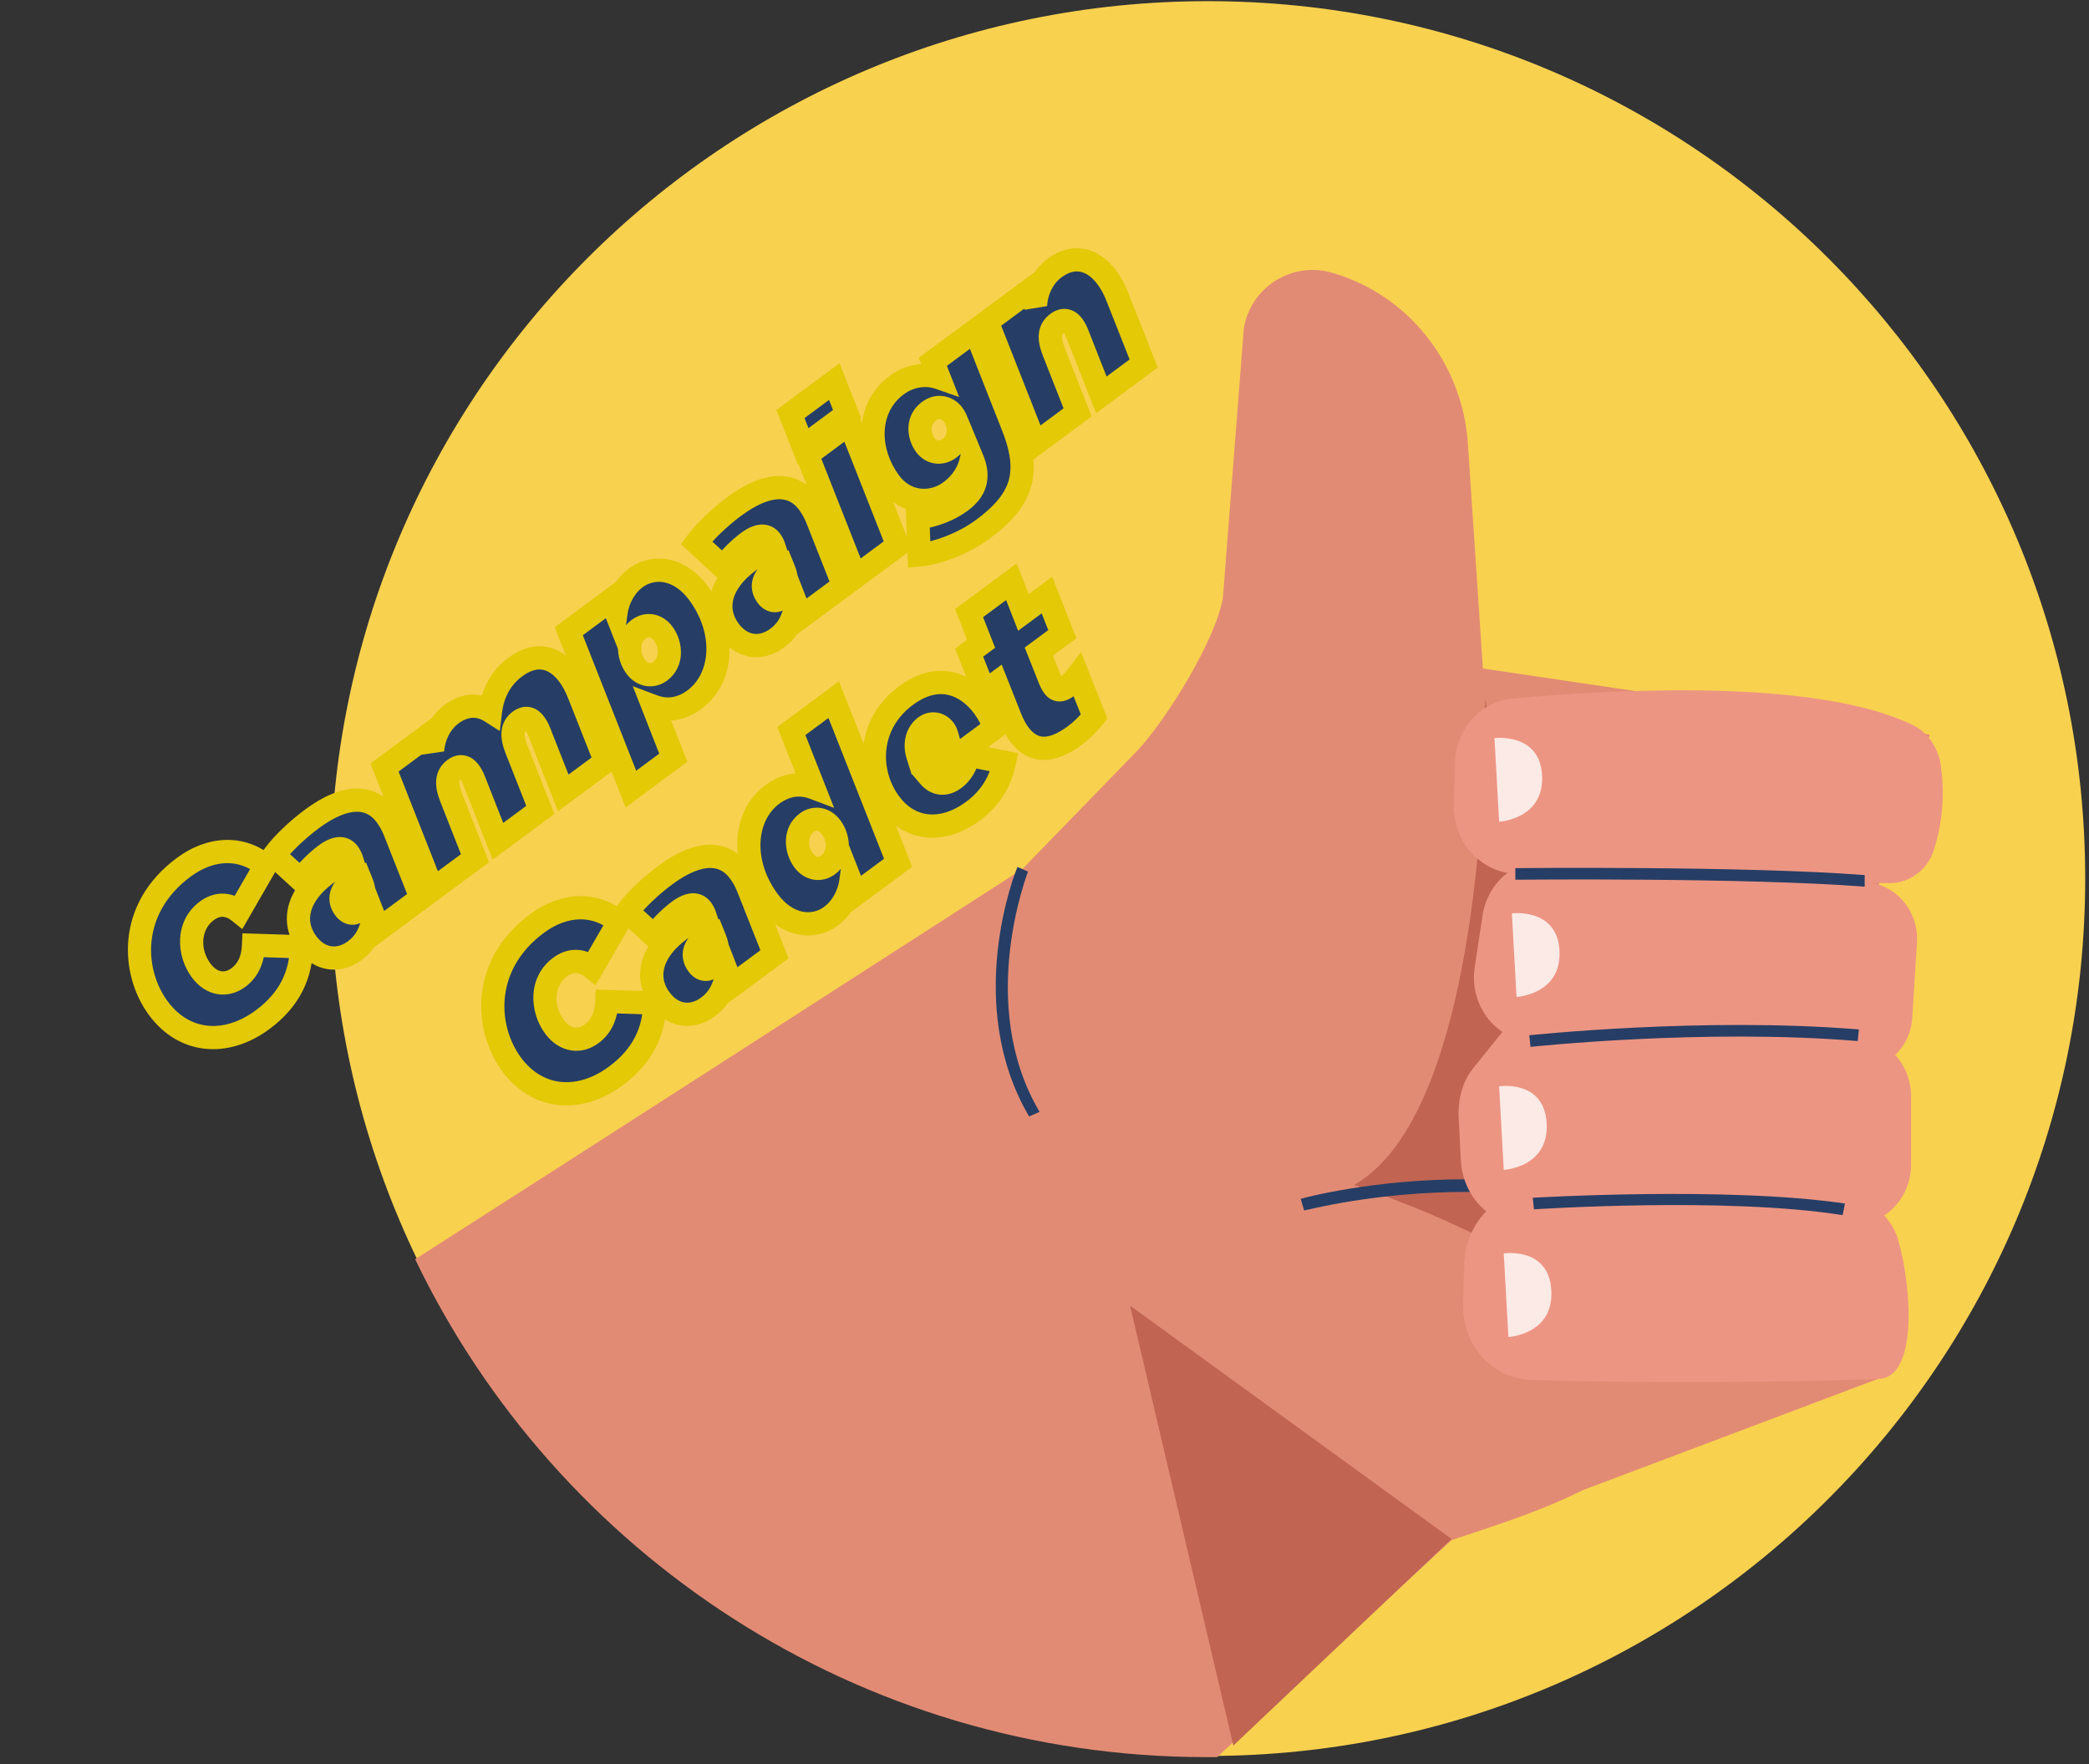 <svg width="180" height="152" viewBox="0 0 180 152" fill="none" xmlns="http://www.w3.org/2000/svg">
<rect x="0" y="0" width="180" height="152" fill="#333333" stroke="none"/>
<path d="M104.073 151.3C145.825 151.3 179.673 117.453 179.673 75.7C179.673 33.947 145.825 0.1 104.073 0.1C62.32 0.1 28.473 33.947 28.473 75.7C28.473 117.453 62.32 151.3 104.073 151.3Z" fill="#F8D14F"/>
<path d="M166.273 63.3L127.773 57.6L126.473 38.1C125.973 31.3 121.373 25.4 114.773 23.5C111.373 22.5 107.773 24.7 107.173 28.3L105.373 51.5C104.773 55.1 100.573 61.9 98.073 64.6L88.073 74.9C74.873 83.4 48.773 100.2 35.773 108.5C47.973 133.9 73.973 151.4 103.973 151.4C104.273 151.4 104.573 151.4 104.873 151.4L125.073 132.7C129.273 131.3 132.773 130.2 136.373 128.4L162.373 118.6L161.873 101L160.373 80.7L166.273 63.3Z" fill="#E28B74"/>
<path d="M125.073 132.6L97.373 112.5L106.273 150.4L125.073 132.6Z" fill="#C16452"/>
<path d="M127.974 60.2C127.974 60.2 128.474 95.4 116.674 102.1C132.974 107.7 137.474 113.4 137.474 113.4L127.974 60.2Z" fill="#C16452"/>
<path d="M152.474 111C136.574 97.8 112.574 104.3 112.374 104.3L112.074 103.3C112.274 103.2 136.774 96.6 153.074 110.2L152.474 111Z" fill="#263E65"/>
<path d="M88.674 96.2C82.974 86.5 87.474 75.1 87.674 74.7L88.574 75.1C88.574 75.2 84.074 86.5 89.574 95.8L88.674 96.2Z" fill="#263E65"/>
<path d="M130.273 60.2C138.873 59.4 156.573 58.4 164.873 62.5C166.073 63.1 166.873 64.3 167.173 65.6C167.673 68.5 167.273 71.2 166.673 73.1C166.173 74.9 164.573 76.1 162.773 76.1L130.673 75.3C127.573 75.2 125.173 72.5 125.273 69.3L125.373 65.9C125.373 62.9 127.473 60.5 130.273 60.2Z" fill="#ED9583"/>
<path d="M127.773 78.7L127.073 83.3C126.573 86.5 128.773 89.5 131.773 89.7L159.773 92.2C162.373 92.4 164.673 90.3 164.773 87.6L165.173 81.3C165.373 78.5 163.373 76.2 160.773 76L133.173 74.3C130.573 74 128.273 76 127.773 78.7Z" fill="#ED9583"/>
<path d="M130.672 87.4L126.972 92C126.072 93.1 125.672 94.5 125.672 96L125.872 100C126.072 103.1 128.372 105.5 131.272 105.5H159.772C162.472 105.5 164.672 103.2 164.672 100.3V94.5C164.672 91.7 162.572 89.4 159.972 89.3L130.672 87.4Z" fill="#ED9583"/>
<path d="M130.373 102.6L128.873 103.7C127.273 104.8 126.273 106.7 126.173 108.8L126.073 112.3C125.973 115.9 128.573 118.8 131.973 118.9C141.073 119.2 155.173 119.1 161.973 118.8C165.173 118.6 164.773 111.1 163.573 106.9C162.973 104.7 160.973 103.2 158.873 103.1L130.373 102.6Z" fill="#ED9583"/>
<path d="M160.672 76.4C150.372 75.6 130.772 75.8 130.572 75.8V74.8C130.772 74.8 150.372 74.6 160.672 75.4V76.4Z" fill="#263E65"/>
<path d="M131.873 90.2L131.773 89.2C131.873 89.2 146.773 87.6 160.173 88.7L160.073 89.7C146.773 88.6 131.973 90.2 131.873 90.2Z" fill="#263E65"/>
<path d="M158.772 104.7C148.672 103.1 132.272 104.2 132.172 104.2L132.072 103.2C132.272 103.2 148.772 102.2 158.972 103.7L158.772 104.7Z" fill="#263E65"/>
<path opacity="0.8" d="M128.773 63.6L129.173 70.8C129.173 70.8 133.073 70.6 132.873 66.8C132.673 63.1 128.773 63.6 128.773 63.6Z" fill="white"/>
<path opacity="0.8" d="M130.273 78.7L130.673 85.9C130.673 85.9 134.573 85.7 134.373 81.9C134.173 78.2 130.273 78.7 130.273 78.7Z" fill="white"/>
<path opacity="0.8" d="M129.172 93.6L129.572 100.8C129.572 100.8 133.472 100.6 133.272 96.8C133.072 93 129.172 93.6 129.172 93.6Z" fill="white"/>
<path opacity="0.8" d="M129.572 108L129.972 115.2C129.972 115.2 133.872 115 133.672 111.2C133.472 107.4 129.572 108 129.572 108Z" fill="white"/>
<mask id="path-18-outside-1_208_465" maskUnits="userSpaceOnUse" x="6.608" y="16.392" width="109.004" height="95.2" fill="black">
<rect fill="white" x="6.608" y="16.392" width="109.004" height="95.2"/>
<path d="M22.631 87.857C19.48 90.189 15.878 89.893 13.642 86.87C11.37 83.799 10.974 78.321 15.829 74.728C18.257 72.932 20.929 72.946 22.87 74.594L20.592 78.544C19.673 77.805 18.681 77.843 17.829 78.474C16.141 79.722 16.189 82.075 17.331 83.618C18.247 84.856 19.53 84.977 20.527 84.239C21.395 83.597 21.794 82.656 21.845 81.448L25.973 81.579C25.942 83.891 25.027 86.085 22.631 87.857ZM30.565 81.913C29.215 82.912 27.564 82.765 26.446 81.254C25.078 79.405 25.633 77.128 28.109 75.296C28.768 74.809 29.515 74.406 30.317 74.111L30.277 73.991C30.226 73.854 30.128 73.654 30.02 73.509C29.616 72.962 28.956 72.978 28.039 73.656C27.235 74.251 26.358 75.149 25.929 75.814L23.615 73.695C24.35 72.704 25.617 71.492 26.888 70.552C29.798 68.399 31.969 68.51 33.266 70.262C33.539 70.632 33.8 71.086 34.009 71.603L36.291 77.378L32.642 80.078L32.228 79.016C31.928 80.258 31.578 81.163 30.565 81.913ZM30.8 78.53C31.378 78.102 31.565 77.043 31.168 76.069L30.991 75.627C30.702 75.742 30.485 75.852 30.244 76.031C29.328 76.709 29.134 77.523 29.693 78.279C30.026 78.729 30.462 78.78 30.8 78.53ZM37.28 76.647L33.132 66.132L36.782 63.431L37.27 64.663C37.361 63.575 37.833 62.33 38.927 61.521C40.132 60.629 41.324 60.693 42.264 61.291C42.459 59.705 43.171 58.381 44.409 57.465C46.178 56.157 47.819 56.559 49.009 58.167C49.342 58.617 49.654 59.208 49.902 59.845L52.184 65.62L48.534 68.32L46.472 63.079C46.37 62.806 46.212 62.525 46.081 62.348C45.736 61.882 45.301 61.731 44.771 62.124C44.111 62.611 44.038 63.387 44.495 64.542L46.557 69.784L42.907 72.484L40.845 67.242C40.743 66.969 40.585 66.688 40.454 66.511C40.109 66.045 39.674 65.894 39.143 66.287C38.484 66.775 38.411 67.55 38.868 68.705L40.929 73.947L37.28 76.647ZM54.365 67.987L49.006 54.388L52.656 51.687L53.081 52.766C53.232 51.659 53.836 50.491 54.769 49.801C56.328 48.647 58.574 48.926 60.18 51.097C62.547 54.296 62.408 58.379 59.836 60.282C58.582 61.21 57.346 61.254 56.276 60.851L58.015 65.287L54.365 67.987ZM56.884 57.839C57.881 57.102 57.903 55.618 57.141 54.589C56.582 53.833 55.715 53.703 55.04 54.203C54.043 54.941 54.021 56.424 54.782 57.453C55.342 58.209 56.209 58.339 56.884 57.839ZM66.961 54.986C65.611 55.985 63.959 55.839 62.841 54.327C61.474 52.478 62.028 50.202 64.504 48.37C65.164 47.882 65.91 47.479 66.712 47.184L66.673 47.064C66.622 46.928 66.523 46.727 66.416 46.583C66.012 46.036 65.352 46.051 64.435 46.73C63.631 47.324 62.753 48.223 62.325 48.888L60.011 46.769C60.745 45.777 62.013 44.566 63.283 43.626C66.194 41.473 68.365 41.583 69.662 43.336C69.935 43.706 70.196 44.159 70.405 44.677L72.687 50.452L69.037 53.152L68.624 52.089C68.324 53.331 67.974 54.237 66.961 54.986ZM67.195 51.604C67.774 51.175 67.961 50.117 67.563 49.142L67.386 48.701C67.098 48.815 66.881 48.926 66.64 49.104C65.723 49.782 65.53 50.597 66.089 51.352C66.422 51.803 66.858 51.853 67.195 51.604ZM69.209 38.471L68.111 35.676L71.889 32.88L72.987 35.676L69.209 38.471ZM73.707 49.697L69.56 39.181L73.21 36.481L77.357 46.996L73.707 49.697ZM84.683 45.607C83.075 46.797 80.813 47.674 79.204 47.819L79.081 44.626C80.566 44.448 81.898 43.861 82.766 43.218C83.57 42.624 83.958 42.038 84.067 41.311C84.138 40.835 84.066 40.267 83.794 39.597L83.731 39.445C83.524 40.543 82.957 41.56 81.88 42.357C80.401 43.451 78.105 43.508 76.665 41.562C74.798 39.038 74.495 35.232 77.276 33.174C78.45 32.306 79.843 32.171 80.916 32.546L80.377 31.178L84.027 28.478L87.281 36.744C87.934 38.4 88.201 39.77 88.009 41.057C87.766 42.679 86.741 44.084 84.683 45.607ZM81.808 38.628C82.805 37.891 82.746 36.566 82.116 35.714C81.652 35.087 80.797 34.873 80.041 35.432C79.061 36.158 79.08 37.462 79.746 38.363C80.21 38.99 81.053 39.187 81.808 38.628ZM89.204 38.232L85.057 27.717L88.706 25.016L89.226 26.324C89.281 25.188 89.79 23.892 90.883 23.083C92.491 21.893 94.165 22.272 95.378 23.912C95.711 24.362 96.015 24.908 96.263 25.546L98.545 31.321L94.896 34.021L92.834 28.779C92.732 28.507 92.573 28.226 92.443 28.049C92.098 27.583 91.63 27.456 91.1 27.848C90.376 28.383 90.347 29.151 90.792 30.29L92.854 35.532L89.204 38.232ZM53.074 92.701C49.923 95.033 46.32 94.737 44.084 91.715C41.812 88.644 41.416 83.165 46.272 79.573C48.7 77.776 51.371 77.79 53.313 79.439L51.035 83.388C50.116 82.65 49.123 82.687 48.271 83.318C46.583 84.567 46.632 86.919 47.773 88.463C48.689 89.701 49.973 89.821 50.969 89.084C51.838 88.441 52.236 87.5 52.288 86.292L56.415 86.423C56.384 88.735 55.469 90.929 53.074 92.701ZM61.008 86.757C59.657 87.756 58.006 87.609 56.888 86.098C55.52 84.249 56.075 81.973 58.551 80.141C59.21 79.653 59.957 79.25 60.759 78.955L60.72 78.835C60.669 78.699 60.57 78.498 60.463 78.353C60.058 77.807 59.398 77.822 58.482 78.5C57.678 79.095 56.8 79.993 56.372 80.659L54.057 78.539C54.792 77.548 56.06 76.336 57.33 75.397C60.24 73.244 62.412 73.354 63.708 75.106C63.982 75.476 64.243 75.93 64.451 76.447L66.734 82.222L63.084 84.922L62.671 83.86C62.371 85.102 62.021 86.008 61.008 86.757ZM61.242 83.374C61.821 82.946 62.008 81.887 61.61 80.913L61.433 80.472C61.144 80.586 60.928 80.696 60.686 80.875C59.77 81.553 59.577 82.368 60.136 83.123C60.469 83.573 60.904 83.624 61.242 83.374ZM71.623 78.929C70.063 80.082 67.817 79.804 66.211 77.633C63.844 74.434 63.983 70.35 66.555 68.447C67.809 67.519 69.046 67.475 70.115 67.879L68.187 62.986L71.837 60.286L77.385 74.342L73.735 77.042L73.31 75.964C73.159 77.071 72.555 78.239 71.623 78.929ZM71.352 74.527C72.348 73.789 72.37 72.305 71.609 71.276C71.05 70.521 70.183 70.391 69.507 70.891C68.51 71.628 68.489 73.112 69.25 74.141C69.809 74.897 70.676 75.026 71.352 74.527ZM80.056 66.893C80.628 67.564 81.423 67.698 82.243 67.091C82.838 66.651 83.222 65.993 83.488 65.075L86.544 65.675C86.202 67.297 85.384 68.748 83.841 69.89C81.172 71.864 78.378 71.518 76.677 69.219C74.702 66.55 74.721 62.406 78.066 59.932C80.96 57.791 83.376 59.038 84.743 60.887C85.172 61.466 85.492 62.1 85.7 62.718L80.056 66.893ZM79.092 65.118L81.568 63.287C81.521 63.122 81.442 62.982 81.347 62.853C80.99 62.371 80.303 62.182 79.708 62.622C79.161 63.027 78.704 63.888 79.092 65.118ZM92.619 63.37C90.561 64.893 88.981 64.843 87.791 63.235C87.518 62.865 87.285 62.416 87.064 61.882L85.86 58.842L84.831 59.603L83.505 56.231L84.534 55.469L83.499 52.827L87.149 50.126L88.184 52.769L90.21 51.27L91.536 54.643L89.51 56.142L90.403 58.392C90.537 58.741 90.659 58.974 90.79 59.15C91.064 59.52 91.432 59.547 91.946 59.166C92.236 58.952 92.457 58.713 92.865 58.188L94.277 61.745C93.769 62.37 93.23 62.919 92.619 63.37Z"/>
</mask>
<path d="M22.631 87.857C19.48 90.189 15.878 89.893 13.642 86.87C11.37 83.799 10.974 78.321 15.829 74.728C18.257 72.932 20.929 72.946 22.87 74.594L20.592 78.544C19.673 77.805 18.681 77.843 17.829 78.474C16.141 79.722 16.189 82.075 17.331 83.618C18.247 84.856 19.53 84.977 20.527 84.239C21.395 83.597 21.794 82.656 21.845 81.448L25.973 81.579C25.942 83.891 25.027 86.085 22.631 87.857ZM30.565 81.913C29.215 82.912 27.564 82.765 26.446 81.254C25.078 79.405 25.633 77.128 28.109 75.296C28.768 74.809 29.515 74.406 30.317 74.111L30.277 73.991C30.226 73.854 30.128 73.654 30.02 73.509C29.616 72.962 28.956 72.978 28.039 73.656C27.235 74.251 26.358 75.149 25.929 75.814L23.615 73.695C24.35 72.704 25.617 71.492 26.888 70.552C29.798 68.399 31.969 68.51 33.266 70.262C33.539 70.632 33.8 71.086 34.009 71.603L36.291 77.378L32.642 80.078L32.228 79.016C31.928 80.258 31.578 81.163 30.565 81.913ZM30.8 78.53C31.378 78.102 31.565 77.043 31.168 76.069L30.991 75.627C30.702 75.742 30.485 75.852 30.244 76.031C29.328 76.709 29.134 77.523 29.693 78.279C30.026 78.729 30.462 78.78 30.8 78.53ZM37.28 76.647L33.132 66.132L36.782 63.431L37.27 64.663C37.361 63.575 37.833 62.33 38.927 61.521C40.132 60.629 41.324 60.693 42.264 61.291C42.459 59.705 43.171 58.381 44.409 57.465C46.178 56.157 47.819 56.559 49.009 58.167C49.342 58.617 49.654 59.208 49.902 59.845L52.184 65.62L48.534 68.32L46.472 63.079C46.37 62.806 46.212 62.525 46.081 62.348C45.736 61.882 45.301 61.731 44.771 62.124C44.111 62.611 44.038 63.387 44.495 64.542L46.557 69.784L42.907 72.484L40.845 67.242C40.743 66.969 40.585 66.688 40.454 66.511C40.109 66.045 39.674 65.894 39.143 66.287C38.484 66.775 38.411 67.55 38.868 68.705L40.929 73.947L37.28 76.647ZM54.365 67.987L49.006 54.388L52.656 51.687L53.081 52.766C53.232 51.659 53.836 50.491 54.769 49.801C56.328 48.647 58.574 48.926 60.18 51.097C62.547 54.296 62.408 58.379 59.836 60.282C58.582 61.21 57.346 61.254 56.276 60.851L58.015 65.287L54.365 67.987ZM56.884 57.839C57.881 57.102 57.903 55.618 57.141 54.589C56.582 53.833 55.715 53.703 55.04 54.203C54.043 54.941 54.021 56.424 54.782 57.453C55.342 58.209 56.209 58.339 56.884 57.839ZM66.961 54.986C65.611 55.985 63.959 55.839 62.841 54.327C61.474 52.478 62.028 50.202 64.504 48.37C65.164 47.882 65.91 47.479 66.712 47.184L66.673 47.064C66.622 46.928 66.523 46.727 66.416 46.583C66.012 46.036 65.352 46.051 64.435 46.73C63.631 47.324 62.753 48.223 62.325 48.888L60.011 46.769C60.745 45.777 62.013 44.566 63.283 43.626C66.194 41.473 68.365 41.583 69.662 43.336C69.935 43.706 70.196 44.159 70.405 44.677L72.687 50.452L69.037 53.152L68.624 52.089C68.324 53.331 67.974 54.237 66.961 54.986ZM67.195 51.604C67.774 51.175 67.961 50.117 67.563 49.142L67.386 48.701C67.098 48.815 66.881 48.926 66.64 49.104C65.723 49.782 65.53 50.597 66.089 51.352C66.422 51.803 66.858 51.853 67.195 51.604ZM69.209 38.471L68.111 35.676L71.889 32.88L72.987 35.676L69.209 38.471ZM73.707 49.697L69.56 39.181L73.21 36.481L77.357 46.996L73.707 49.697ZM84.683 45.607C83.075 46.797 80.813 47.674 79.204 47.819L79.081 44.626C80.566 44.448 81.898 43.861 82.766 43.218C83.57 42.624 83.958 42.038 84.067 41.311C84.138 40.835 84.066 40.267 83.794 39.597L83.731 39.445C83.524 40.543 82.957 41.56 81.88 42.357C80.401 43.451 78.105 43.508 76.665 41.562C74.798 39.038 74.495 35.232 77.276 33.174C78.45 32.306 79.843 32.171 80.916 32.546L80.377 31.178L84.027 28.478L87.281 36.744C87.934 38.4 88.201 39.77 88.009 41.057C87.766 42.679 86.741 44.084 84.683 45.607ZM81.808 38.628C82.805 37.891 82.746 36.566 82.116 35.714C81.652 35.087 80.797 34.873 80.041 35.432C79.061 36.158 79.08 37.462 79.746 38.363C80.21 38.99 81.053 39.187 81.808 38.628ZM89.204 38.232L85.057 27.717L88.706 25.016L89.226 26.324C89.281 25.188 89.79 23.892 90.883 23.083C92.491 21.893 94.165 22.272 95.378 23.912C95.711 24.362 96.015 24.908 96.263 25.546L98.545 31.321L94.896 34.021L92.834 28.779C92.732 28.507 92.573 28.226 92.443 28.049C92.098 27.583 91.63 27.456 91.1 27.848C90.376 28.383 90.347 29.151 90.792 30.29L92.854 35.532L89.204 38.232ZM53.074 92.701C49.923 95.033 46.32 94.737 44.084 91.715C41.812 88.644 41.416 83.165 46.272 79.573C48.7 77.776 51.371 77.79 53.313 79.439L51.035 83.388C50.116 82.65 49.123 82.687 48.271 83.318C46.583 84.567 46.632 86.919 47.773 88.463C48.689 89.701 49.973 89.821 50.969 89.084C51.838 88.441 52.236 87.5 52.288 86.292L56.415 86.423C56.384 88.735 55.469 90.929 53.074 92.701ZM61.008 86.757C59.657 87.756 58.006 87.609 56.888 86.098C55.52 84.249 56.075 81.973 58.551 80.141C59.21 79.653 59.957 79.25 60.759 78.955L60.72 78.835C60.669 78.699 60.57 78.498 60.463 78.353C60.058 77.807 59.398 77.822 58.482 78.5C57.678 79.095 56.8 79.993 56.372 80.659L54.057 78.539C54.792 77.548 56.06 76.336 57.33 75.397C60.24 73.244 62.412 73.354 63.708 75.106C63.982 75.476 64.243 75.93 64.451 76.447L66.734 82.222L63.084 84.922L62.671 83.86C62.371 85.102 62.021 86.008 61.008 86.757ZM61.242 83.374C61.821 82.946 62.008 81.887 61.61 80.913L61.433 80.472C61.144 80.586 60.928 80.696 60.686 80.875C59.77 81.553 59.577 82.368 60.136 83.123C60.469 83.573 60.904 83.624 61.242 83.374ZM71.623 78.929C70.063 80.082 67.817 79.804 66.211 77.633C63.844 74.434 63.983 70.35 66.555 68.447C67.809 67.519 69.046 67.475 70.115 67.879L68.187 62.986L71.837 60.286L77.385 74.342L73.735 77.042L73.31 75.964C73.159 77.071 72.555 78.239 71.623 78.929ZM71.352 74.527C72.348 73.789 72.37 72.305 71.609 71.276C71.05 70.521 70.183 70.391 69.507 70.891C68.51 71.628 68.489 73.112 69.25 74.141C69.809 74.897 70.676 75.026 71.352 74.527ZM80.056 66.893C80.628 67.564 81.423 67.698 82.243 67.091C82.838 66.651 83.222 65.993 83.488 65.075L86.544 65.675C86.202 67.297 85.384 68.748 83.841 69.89C81.172 71.864 78.378 71.518 76.677 69.219C74.702 66.55 74.721 62.406 78.066 59.932C80.96 57.791 83.376 59.038 84.743 60.887C85.172 61.466 85.492 62.1 85.7 62.718L80.056 66.893ZM79.092 65.118L81.568 63.287C81.521 63.122 81.442 62.982 81.347 62.853C80.99 62.371 80.303 62.182 79.708 62.622C79.161 63.027 78.704 63.888 79.092 65.118ZM92.619 63.37C90.561 64.893 88.981 64.843 87.791 63.235C87.518 62.865 87.285 62.416 87.064 61.882L85.86 58.842L84.831 59.603L83.505 56.231L84.534 55.469L83.499 52.827L87.149 50.126L88.184 52.769L90.21 51.27L91.536 54.643L89.51 56.142L90.403 58.392C90.537 58.741 90.659 58.974 90.79 59.15C91.064 59.52 91.432 59.547 91.946 59.166C92.236 58.952 92.457 58.713 92.865 58.188L94.277 61.745C93.769 62.37 93.23 62.919 92.619 63.37Z" fill="#263E65"/>
<path d="M22.87 74.594L23.736 75.094L24.153 74.372L23.518 73.832L22.87 74.594ZM20.592 78.544L19.966 79.323L20.876 80.054L21.459 79.043L20.592 78.544ZM21.845 81.448L21.877 80.448L20.889 80.417L20.846 81.405L21.845 81.448ZM25.973 81.579L26.973 81.592L26.986 80.611L26.004 80.579L25.973 81.579ZM22.037 87.053C20.622 88.1 19.176 88.507 17.895 88.377C16.627 88.248 15.412 87.582 14.446 86.275L12.838 87.465C14.107 89.181 15.812 90.175 17.692 90.366C19.559 90.556 21.49 89.946 23.226 88.661L22.037 87.053ZM14.446 86.275C12.448 83.576 12.082 78.745 16.424 75.532L15.235 73.924C9.865 77.897 10.291 84.023 12.838 87.465L14.446 86.275ZM16.424 75.532C18.543 73.965 20.694 74.058 22.223 75.357L23.518 73.832C21.164 71.834 17.971 71.9 15.235 73.924L16.424 75.532ZM22.004 74.095L19.726 78.044L21.459 79.043L23.736 75.094L22.004 74.095ZM21.218 77.764C20.611 77.276 19.921 77.002 19.194 76.995C18.471 76.989 17.803 77.249 17.234 77.67L18.424 79.277C18.707 79.068 18.961 78.993 19.177 78.995C19.389 78.997 19.655 79.073 19.966 79.323L21.218 77.764ZM17.234 77.67C14.974 79.342 15.161 82.366 16.527 84.213L18.135 83.024C17.218 81.784 17.308 80.103 18.424 79.277L17.234 77.67ZM16.527 84.213C17.111 85.002 17.875 85.514 18.735 85.656C19.595 85.798 20.434 85.552 21.122 85.043L19.932 83.435C19.623 83.664 19.322 83.726 19.062 83.683C18.802 83.64 18.467 83.472 18.135 83.024L16.527 84.213ZM21.122 85.043C22.297 84.174 22.784 82.91 22.845 81.491L20.846 81.405C20.804 82.401 20.494 83.02 19.932 83.435L21.122 85.043ZM21.814 82.447L25.941 82.578L26.004 80.579L21.877 80.448L21.814 82.447ZM24.973 81.565C24.946 83.577 24.172 85.474 22.037 87.053L23.226 88.661C25.883 86.696 26.937 84.204 26.973 81.592L24.973 81.565ZM30.317 74.111L30.662 75.049L31.566 74.717L31.267 73.801L30.317 74.111ZM30.277 73.991L31.228 73.681L31.221 73.66L31.214 73.64L30.277 73.991ZM25.929 75.814L25.254 76.552L26.128 77.352L26.77 76.356L25.929 75.814ZM23.615 73.695L22.812 73.1L22.275 73.824L22.94 74.433L23.615 73.695ZM34.009 71.603L34.939 71.236L34.936 71.229L34.009 71.603ZM36.291 77.378L36.886 78.182L37.504 77.725L37.221 77.011L36.291 77.378ZM32.642 80.078L31.709 80.441L32.184 81.661L33.236 80.882L32.642 80.078ZM32.228 79.016L33.16 78.653L32.005 75.681L31.256 78.781L32.228 79.016ZM31.168 76.069L30.24 76.441L30.242 76.446L31.168 76.069ZM30.991 75.627L31.919 75.255L31.548 74.332L30.623 74.697L30.991 75.627ZM29.971 81.109C29.472 81.478 28.98 81.593 28.557 81.534C28.14 81.476 27.674 81.232 27.25 80.659L25.642 81.849C26.336 82.787 27.255 83.372 28.28 83.515C29.3 83.657 30.308 83.347 31.16 82.717L29.971 81.109ZM27.25 80.659C26.736 79.964 26.608 79.245 26.801 78.529C27.003 77.781 27.586 76.927 28.703 76.1L27.514 74.493C26.155 75.498 25.223 76.698 24.87 78.009C24.509 79.351 24.788 80.694 25.642 81.849L27.25 80.659ZM28.703 76.1C29.285 75.67 29.947 75.312 30.662 75.049L29.971 73.172C29.082 73.499 28.251 73.947 27.514 74.493L28.703 76.1ZM31.267 73.801L31.228 73.681L29.326 74.301L29.366 74.421L31.267 73.801ZM31.214 73.64C31.139 73.44 31 73.151 30.824 72.914L29.216 74.104C29.23 74.122 29.255 74.16 29.283 74.215C29.311 74.269 29.331 74.316 29.341 74.342L31.214 73.64ZM30.824 72.914C30.436 72.39 29.854 72.082 29.16 72.125C28.55 72.163 27.968 72.465 27.445 72.852L28.634 74.46C29.027 74.169 29.234 74.124 29.283 74.121C29.293 74.121 29.268 74.123 29.231 74.105C29.197 74.088 29.195 74.075 29.216 74.104L30.824 72.914ZM27.445 72.852C26.568 73.501 25.597 74.483 25.088 75.273L26.77 76.356C27.118 75.815 27.903 75.001 28.634 74.46L27.445 72.852ZM26.605 75.077L24.29 72.958L22.94 74.433L25.254 76.552L26.605 75.077ZM24.419 74.29C25.079 73.399 26.268 72.255 27.483 71.356L26.293 69.749C24.967 70.729 23.62 72.008 22.812 73.1L24.419 74.29ZM27.483 71.356C28.855 70.341 29.925 69.959 30.703 69.942C31.416 69.927 31.987 70.216 32.462 70.857L34.07 69.667C33.248 68.556 32.085 67.913 30.661 67.943C29.301 67.972 27.831 68.611 26.293 69.749L27.483 71.356ZM32.462 70.857C32.685 71.159 32.905 71.538 33.081 71.977L34.936 71.229C34.696 70.633 34.394 70.105 34.07 69.667L32.462 70.857ZM33.079 71.971L35.361 77.746L37.221 77.011L34.939 71.236L33.079 71.971ZM35.697 76.574L32.047 79.274L33.236 80.882L36.886 78.182L35.697 76.574ZM33.574 79.716L33.16 78.653L31.296 79.378L31.709 80.441L33.574 79.716ZM31.256 78.781C30.974 79.949 30.698 80.571 29.971 81.109L31.16 82.717C32.459 81.756 32.883 80.566 33.2 79.25L31.256 78.781ZM31.394 79.334C31.956 78.918 32.241 78.272 32.338 77.66C32.436 77.034 32.359 76.341 32.094 75.691L30.242 76.446C30.374 76.771 30.402 77.095 30.362 77.349C30.32 77.617 30.222 77.714 30.205 77.726L31.394 79.334ZM32.096 75.696L31.919 75.255L30.063 76L30.24 76.441L32.096 75.696ZM30.623 74.697C30.276 74.835 29.977 74.984 29.649 75.227L30.839 76.834C30.993 76.72 31.128 76.648 31.358 76.557L30.623 74.697ZM29.649 75.227C29.076 75.651 28.61 76.204 28.444 76.89C28.269 77.609 28.465 78.301 28.889 78.874L30.497 77.684C30.362 77.501 30.376 77.408 30.387 77.362C30.406 77.282 30.495 77.088 30.839 76.834L29.649 75.227ZM28.889 78.874C29.168 79.25 29.561 79.552 30.052 79.648C30.552 79.746 31.027 79.606 31.394 79.334L30.205 77.726C30.216 77.718 30.244 77.701 30.289 77.689C30.335 77.678 30.387 77.676 30.437 77.686C30.543 77.707 30.552 77.758 30.497 77.684L28.889 78.874ZM37.28 76.647L36.349 77.014L36.827 78.225L37.874 77.451L37.28 76.647ZM33.132 66.132L32.538 65.328L31.92 65.784L32.202 66.499L33.132 66.132ZM36.782 63.431L37.712 63.063L37.233 61.854L36.187 62.627L36.782 63.431ZM37.27 64.663L36.34 65.031L38.267 64.746L37.27 64.663ZM42.264 61.291L41.727 62.135L43.064 62.986L43.257 61.413L42.264 61.291ZM49.902 59.845L48.97 60.207L48.972 60.213L49.902 59.845ZM52.184 65.62L52.779 66.424L53.396 65.967L53.114 65.253L52.184 65.62ZM48.534 68.32L47.604 68.686L48.081 69.9L49.129 69.124L48.534 68.32ZM46.472 63.079L45.536 63.43L45.539 63.437L45.542 63.445L46.472 63.079ZM44.495 64.542L45.425 64.176L45.425 64.174L44.495 64.542ZM46.557 69.784L47.151 70.587L47.768 70.131L47.487 69.417L46.557 69.784ZM42.907 72.484L41.976 72.85L42.454 74.063L43.502 73.288L42.907 72.484ZM40.845 67.242L39.909 67.593L39.912 67.601L39.915 67.608L40.845 67.242ZM38.868 68.705L39.798 68.339L39.798 68.338L38.868 68.705ZM40.929 73.947L41.524 74.751L42.141 74.294L41.86 73.581L40.929 73.947ZM38.21 76.28L34.062 65.765L32.202 66.499L36.349 77.014L38.21 76.28ZM33.727 66.936L37.377 64.235L36.187 62.627L32.538 65.328L33.727 66.936ZM35.852 63.8L36.34 65.031L38.2 64.294L37.712 63.063L35.852 63.8ZM38.267 64.746C38.341 63.857 38.722 62.917 39.521 62.325L38.332 60.718C36.944 61.744 36.381 63.293 36.273 64.579L38.267 64.746ZM39.521 62.325C40.397 61.678 41.138 61.76 41.727 62.135L42.801 60.447C41.51 59.626 39.868 59.581 38.332 60.718L39.521 62.325ZM43.257 61.413C43.422 60.067 44.011 59.004 45.004 58.269L43.815 56.661C42.332 57.758 41.495 59.342 41.272 61.17L43.257 61.413ZM45.004 58.269C45.728 57.733 46.308 57.629 46.752 57.707C47.208 57.788 47.712 58.096 48.205 58.762L49.813 57.572C49.116 56.63 48.205 55.933 47.1 55.738C45.984 55.54 44.859 55.889 43.815 56.661L45.004 58.269ZM48.205 58.762C48.473 59.125 48.746 59.632 48.97 60.207L50.834 59.483C50.562 58.783 50.21 58.11 49.813 57.572L48.205 58.762ZM48.972 60.213L51.254 65.988L53.114 65.253L50.832 59.478L48.972 60.213ZM51.589 64.816L47.94 67.516L49.129 69.124L52.779 66.424L51.589 64.816ZM49.465 67.954L47.403 62.713L45.542 63.445L47.604 68.686L49.465 67.954ZM47.409 62.728C47.274 62.368 47.072 62.005 46.885 61.754L45.277 62.943C45.353 63.045 45.466 63.244 45.536 63.43L47.409 62.728ZM46.885 61.754C46.636 61.417 46.254 61.054 45.706 60.936C45.127 60.812 44.597 61.008 44.176 61.32L45.365 62.928C45.423 62.885 45.441 62.885 45.42 62.891C45.409 62.894 45.39 62.898 45.365 62.899C45.339 62.9 45.312 62.897 45.285 62.892C45.23 62.88 45.203 62.859 45.204 62.86C45.207 62.862 45.234 62.884 45.277 62.943L46.885 61.754ZM44.176 61.32C43.627 61.726 43.295 62.291 43.22 62.974C43.151 63.604 43.309 64.263 43.565 64.909L45.425 64.174C45.224 63.666 45.19 63.359 45.209 63.191C45.221 63.075 45.255 63.009 45.365 62.928L44.176 61.32ZM43.564 64.908L45.626 70.15L47.487 69.417L45.425 64.176L43.564 64.908ZM45.962 68.98L42.312 71.68L43.502 73.288L47.151 70.587L45.962 68.98ZM43.837 72.118L41.776 66.876L39.915 67.608L41.976 72.85L43.837 72.118ZM41.782 66.891C41.647 66.532 41.444 66.169 41.258 65.917L39.65 67.106C39.725 67.208 39.839 67.407 39.909 67.593L41.782 66.891ZM41.258 65.917C41.009 65.58 40.627 65.217 40.078 65.1C39.499 64.975 38.969 65.172 38.549 65.483L39.738 67.091C39.795 67.048 39.813 67.048 39.793 67.054C39.782 67.057 39.763 67.061 39.737 67.062C39.712 67.063 39.685 67.061 39.658 67.055C39.603 67.043 39.575 67.022 39.576 67.023C39.58 67.026 39.606 67.047 39.65 67.106L41.258 65.917ZM38.549 65.483C38 65.889 37.668 66.454 37.593 67.137C37.524 67.767 37.682 68.426 37.938 69.073L39.798 68.338C39.597 67.829 39.563 67.523 39.581 67.354C39.594 67.239 39.628 67.172 39.738 67.091L38.549 65.483ZM37.937 69.071L39.999 74.313L41.86 73.581L39.798 68.339L37.937 69.071ZM40.334 73.143L36.685 75.843L37.874 77.451L41.524 74.751L40.334 73.143ZM54.365 67.987L53.435 68.353L53.913 69.566L54.96 68.791L54.365 67.987ZM49.006 54.388L48.412 53.584L47.795 54.04L48.076 54.754L49.006 54.388ZM52.656 51.687L53.587 51.321L53.109 50.108L52.061 50.883L52.656 51.687ZM53.081 52.766L52.151 53.133L53.554 56.694L54.072 52.901L53.081 52.766ZM56.276 60.851L56.629 59.916L54.524 59.122L55.345 61.216L56.276 60.851ZM58.015 65.287L58.61 66.091L59.226 65.635L58.946 64.922L58.015 65.287ZM55.296 67.62L49.937 54.021L48.076 54.754L53.435 68.353L55.296 67.62ZM49.601 55.191L53.251 52.491L52.061 50.883L48.412 53.584L49.601 55.191ZM51.726 52.054L52.151 53.133L54.011 52.4L53.587 51.321L51.726 52.054ZM54.072 52.901C54.192 52.019 54.68 51.111 55.363 50.605L54.174 48.997C52.992 49.871 52.272 51.299 52.09 52.631L54.072 52.901ZM55.363 50.605C55.919 50.194 56.582 50.043 57.256 50.182C57.932 50.321 58.694 50.77 59.376 51.691L60.984 50.502C60.06 49.253 58.896 48.477 57.658 48.223C56.417 47.968 55.177 48.255 54.174 48.997L55.363 50.605ZM59.376 51.691C61.547 54.626 61.21 58.022 59.241 59.479L60.431 61.086C63.607 58.736 63.547 53.966 60.984 50.502L59.376 51.691ZM59.241 59.479C58.274 60.194 57.397 60.205 56.629 59.916L55.923 61.787C57.294 62.304 58.89 62.226 60.431 61.086L59.241 59.479ZM55.345 61.216L57.084 65.652L58.946 64.922L57.207 60.486L55.345 61.216ZM57.42 64.483L53.771 67.183L54.96 68.791L58.61 66.091L57.42 64.483ZM57.479 58.643C59.049 57.481 58.93 55.325 57.945 53.994L56.337 55.184C56.875 55.91 56.712 56.722 56.289 57.035L57.479 58.643ZM57.945 53.994C57.533 53.437 56.961 53.054 56.305 52.94C55.647 52.826 54.987 52.998 54.445 53.399L55.634 55.007C55.767 54.909 55.879 54.896 55.963 54.91C56.05 54.925 56.191 54.985 56.337 55.184L57.945 53.994ZM54.445 53.399C52.875 54.561 52.994 56.717 53.978 58.048L55.586 56.859C55.049 56.132 55.211 55.32 55.634 55.007L54.445 53.399ZM53.978 58.048C54.391 58.606 54.963 58.988 55.618 59.102C56.277 59.217 56.936 59.044 57.479 58.643L56.289 57.035C56.156 57.134 56.045 57.146 55.961 57.132C55.874 57.117 55.733 57.057 55.586 56.859L53.978 58.048ZM66.712 47.184L67.057 48.123L67.962 47.791L67.663 46.874L66.712 47.184ZM66.673 47.064L67.624 46.754L67.617 46.733L67.609 46.713L66.673 47.064ZM62.325 48.888L61.65 49.625L62.524 50.426L63.166 49.429L62.325 48.888ZM60.011 46.769L59.207 46.173L58.671 46.897L59.335 47.506L60.011 46.769ZM70.405 44.677L71.335 44.309L71.332 44.303L70.405 44.677ZM72.687 50.452L73.282 51.255L73.899 50.799L73.617 50.084L72.687 50.452ZM69.037 53.152L68.105 53.514L68.579 54.734L69.632 53.956L69.037 53.152ZM68.624 52.089L69.556 51.727L68.401 48.755L67.652 51.854L68.624 52.089ZM67.563 49.142L66.635 49.515L66.638 49.52L67.563 49.142ZM67.386 48.701L68.314 48.328L67.944 47.405L67.019 47.771L67.386 48.701ZM66.366 54.182C65.868 54.551 65.376 54.667 64.952 54.608C64.535 54.55 64.069 54.306 63.645 53.733L62.038 54.922C62.732 55.86 63.65 56.445 64.676 56.589C65.695 56.731 66.704 56.42 67.556 55.79L66.366 54.182ZM63.645 53.733C63.131 53.038 63.004 52.319 63.197 51.602C63.398 50.854 63.982 50.001 65.099 49.174L63.91 47.566C62.551 48.571 61.619 49.772 61.266 51.082C60.904 52.424 61.184 53.768 62.038 54.922L63.645 53.733ZM65.099 49.174C65.681 48.744 66.343 48.386 67.057 48.123L66.367 46.246C65.478 46.573 64.647 47.021 63.91 47.566L65.099 49.174ZM67.663 46.874L67.624 46.754L65.722 47.374L65.761 47.495L67.663 46.874ZM67.609 46.713C67.534 46.513 67.395 46.225 67.22 45.988L65.612 47.177C65.626 47.195 65.65 47.234 65.679 47.289C65.707 47.342 65.727 47.389 65.737 47.415L67.609 46.713ZM67.22 45.988C66.832 45.463 66.25 45.156 65.556 45.199C64.946 45.236 64.364 45.538 63.84 45.926L65.03 47.533C65.423 47.243 65.629 47.198 65.679 47.195C65.689 47.194 65.664 47.196 65.627 47.179C65.593 47.162 65.591 47.148 65.612 47.177L67.22 45.988ZM63.84 45.926C62.964 46.574 61.993 47.557 61.484 48.346L63.166 49.429C63.514 48.888 64.299 48.074 65.03 47.533L63.84 45.926ZM63 48.15L60.686 46.031L59.335 47.506L61.65 49.625L63 48.15ZM60.814 47.364C61.474 46.473 62.664 45.328 63.878 44.43L62.689 42.822C61.363 43.803 60.016 45.082 59.207 46.173L60.814 47.364ZM63.878 44.43C65.251 43.414 66.321 43.032 67.099 43.016C67.812 43.001 68.383 43.289 68.858 43.93L70.465 42.741C69.643 41.63 68.48 40.986 67.056 41.017C65.697 41.045 64.226 41.684 62.689 42.822L63.878 44.43ZM68.858 43.93C69.081 44.232 69.3 44.612 69.477 45.05L71.332 44.303C71.092 43.707 70.789 43.179 70.465 42.741L68.858 43.93ZM69.475 45.044L71.757 50.819L73.617 50.084L71.335 44.309L69.475 45.044ZM72.092 49.648L68.442 52.348L69.632 53.956L73.282 51.255L72.092 49.648ZM69.969 52.789L69.556 51.727L67.692 52.451L68.105 53.514L69.969 52.789ZM67.652 51.854C67.37 53.022 67.094 53.644 66.366 54.182L67.556 55.79C68.855 54.829 69.278 53.64 69.596 52.324L67.652 51.854ZM67.79 52.408C68.352 51.992 68.637 51.346 68.733 50.733C68.832 50.107 68.755 49.414 68.489 48.764L66.638 49.52C66.77 49.844 66.798 50.169 66.758 50.422C66.716 50.69 66.617 50.787 66.601 50.8L67.79 52.408ZM68.491 48.77L68.314 48.328L66.458 49.074L66.635 49.515L68.491 48.77ZM67.019 47.771C66.671 47.908 66.373 48.057 66.045 48.3L67.234 49.908C67.389 49.794 67.524 49.722 67.754 49.631L67.019 47.771ZM66.045 48.3C65.472 48.724 65.006 49.277 64.839 49.963C64.665 50.683 64.861 51.374 65.285 51.947L66.893 50.758C66.758 50.575 66.772 50.481 66.783 50.435C66.802 50.355 66.891 50.162 67.234 49.908L66.045 48.3ZM65.285 51.947C65.564 52.324 65.957 52.626 66.448 52.722C66.948 52.82 67.423 52.679 67.79 52.408L66.601 50.8C66.612 50.791 66.64 50.774 66.685 50.763C66.731 50.751 66.783 50.749 66.833 50.759C66.939 50.78 66.947 50.831 66.893 50.758L65.285 51.947ZM69.209 38.471L68.278 38.837L68.755 40.051L69.803 39.275L69.209 38.471ZM68.111 35.676L67.516 34.872L66.9 35.328L67.18 36.041L68.111 35.676ZM71.889 32.88L72.82 32.515L72.343 31.301L71.295 32.077L71.889 32.88ZM72.987 35.676L73.582 36.48L74.198 36.024L73.918 35.31L72.987 35.676ZM73.707 49.697L72.777 50.064L73.255 51.275L74.302 50.501L73.707 49.697ZM69.56 39.181L68.965 38.377L68.348 38.834L68.63 39.548L69.56 39.181ZM73.21 36.481L74.14 36.114L73.662 34.903L72.615 35.677L73.21 36.481ZM77.357 46.996L77.952 47.8L78.569 47.344L78.287 46.63L77.357 46.996ZM70.14 38.105L69.042 35.31L67.18 36.041L68.278 38.837L70.14 38.105ZM68.706 36.48L72.484 33.684L71.295 32.077L67.516 34.872L68.706 36.48ZM70.959 33.246L72.056 36.041L73.918 35.31L72.82 32.515L70.959 33.246ZM72.392 34.872L68.614 37.667L69.803 39.275L73.582 36.48L72.392 34.872ZM74.638 49.33L70.49 38.814L68.63 39.548L72.777 50.064L74.638 49.33ZM70.155 39.985L73.805 37.285L72.615 35.677L68.965 38.377L70.155 39.985ZM72.28 36.848L76.427 47.363L78.287 46.63L74.14 36.114L72.28 36.848ZM76.762 46.193L73.113 48.893L74.302 50.501L77.952 47.8L76.762 46.193ZM79.204 47.819L78.205 47.858L78.246 48.91L79.294 48.815L79.204 47.819ZM79.081 44.626L78.962 43.633L78.046 43.743L78.082 44.665L79.081 44.626ZM84.067 41.311L85.056 41.459L85.056 41.459L84.067 41.311ZM83.794 39.597L84.721 39.221L84.718 39.215L83.794 39.597ZM83.731 39.445L84.655 39.063L83.371 35.956L82.749 39.259L83.731 39.445ZM80.916 32.546L80.587 33.49L82.647 34.21L81.847 32.179L80.916 32.546ZM80.377 31.178L79.782 30.375L79.165 30.831L79.447 31.545L80.377 31.178ZM84.027 28.478L84.957 28.112L84.48 26.899L83.432 27.674L84.027 28.478ZM87.281 36.744L86.35 37.11L86.351 37.111L87.281 36.744ZM88.009 41.057L88.998 41.205L88.998 41.205L88.009 41.057ZM84.088 44.803C82.609 45.897 80.519 46.696 79.114 46.823L79.294 48.815C81.108 48.651 83.541 47.696 85.278 46.411L84.088 44.803ZM80.204 47.781L80.081 44.588L78.082 44.665L78.205 47.858L80.204 47.781ZM79.2 45.619C80.858 45.42 82.354 44.768 83.361 44.022L82.172 42.414C81.443 42.954 80.275 43.476 78.962 43.633L79.2 45.619ZM83.361 44.022C84.311 43.319 84.897 42.521 85.056 41.459L83.078 41.163C83.019 41.556 82.829 41.928 82.172 42.414L83.361 44.022ZM85.056 41.459C85.16 40.766 85.042 40.014 84.721 39.221L82.868 39.973C83.089 40.52 83.117 40.905 83.078 41.163L85.056 41.459ZM84.718 39.215L84.655 39.063L82.807 39.827L82.87 39.979L84.718 39.215ZM82.749 39.259C82.586 40.122 82.15 40.913 81.285 41.553L82.475 43.16C83.764 42.206 84.462 40.964 84.714 39.63L82.749 39.259ZM81.285 41.553C80.172 42.377 78.525 42.394 77.469 40.968L75.861 42.157C77.684 44.621 80.63 44.525 82.475 43.16L81.285 41.553ZM77.469 40.968C75.784 38.69 75.708 35.578 77.871 33.978L76.681 32.37C73.281 34.886 73.812 39.387 75.861 42.157L77.469 40.968ZM77.871 33.978C78.779 33.307 79.825 33.224 80.587 33.49L81.246 31.602C79.86 31.118 78.121 31.305 76.681 32.37L77.871 33.978ZM81.847 32.179L81.308 30.812L79.447 31.545L79.986 32.913L81.847 32.179ZM80.972 31.982L84.622 29.282L83.432 27.674L79.782 30.375L80.972 31.982ZM83.097 28.845L86.35 37.11L88.212 36.377L84.957 28.112L83.097 28.845ZM86.351 37.111C86.973 38.689 87.175 39.868 87.02 40.909L88.998 41.205C89.227 39.672 88.895 38.111 88.211 36.377L86.351 37.111ZM87.02 40.909C86.833 42.155 86.048 43.353 84.088 44.803L85.278 46.411C87.433 44.816 88.699 43.203 88.998 41.205L87.02 40.909ZM82.403 39.432C83.974 38.27 83.773 36.273 82.919 35.119L81.312 36.309C81.496 36.557 81.591 36.873 81.574 37.156C81.559 37.417 81.452 37.648 81.214 37.824L82.403 39.432ZM82.919 35.119C82.149 34.077 80.675 33.72 79.447 34.629L80.636 36.236C80.81 36.108 80.94 36.101 81.021 36.114C81.113 36.13 81.222 36.187 81.312 36.309L82.919 35.119ZM79.447 34.629C77.901 35.772 78.045 37.745 78.942 38.957L80.55 37.768C80.115 37.18 80.22 36.544 80.636 36.236L79.447 34.629ZM78.942 38.957C79.317 39.464 79.868 39.825 80.511 39.928C81.162 40.031 81.829 39.857 82.403 39.432L81.214 37.824C81.033 37.958 80.901 37.965 80.825 37.953C80.741 37.939 80.639 37.888 80.55 37.768L78.942 38.957ZM89.204 38.232L88.274 38.599L88.751 39.811L89.799 39.036L89.204 38.232ZM85.057 27.717L84.462 26.913L83.845 27.369L84.126 28.084L85.057 27.717ZM88.706 25.016L89.636 24.647L89.156 23.44L88.112 24.212L88.706 25.016ZM89.226 26.324L88.296 26.693L90.225 26.373L89.226 26.324ZM96.263 25.546L95.331 25.908L95.333 25.913L96.263 25.546ZM98.545 31.321L99.14 32.125L99.758 31.668L99.475 30.953L98.545 31.321ZM94.896 34.021L93.965 34.387L94.442 35.6L95.49 34.825L94.896 34.021ZM92.834 28.779L91.897 29.131L91.9 29.138L91.903 29.146L92.834 28.779ZM90.792 30.29L89.86 30.654L89.861 30.656L90.792 30.29ZM92.854 35.532L93.448 36.336L94.065 35.88L93.784 35.166L92.854 35.532ZM90.134 37.865L85.987 27.35L84.126 28.084L88.274 38.599L90.134 37.865ZM85.651 28.52L89.301 25.82L88.112 24.212L84.462 26.913L85.651 28.52ZM87.777 25.386L88.296 26.693L90.155 25.955L89.636 24.647L87.777 25.386ZM90.225 26.373C90.269 25.465 90.678 24.479 91.478 23.887L90.288 22.279C88.902 23.304 88.294 24.911 88.227 26.275L90.225 26.373ZM91.478 23.887C92.1 23.426 92.641 23.33 93.086 23.418C93.548 23.508 94.072 23.828 94.574 24.507L96.182 23.317C95.47 22.356 94.55 21.666 93.471 21.455C92.374 21.24 91.274 21.55 90.288 22.279L91.478 23.887ZM94.574 24.507C94.851 24.881 95.113 25.348 95.331 25.908L97.195 25.184C96.917 24.468 96.571 23.843 96.182 23.317L94.574 24.507ZM95.333 25.913L97.615 31.689L99.475 30.953L97.193 25.178L95.333 25.913ZM97.951 30.517L94.301 33.217L95.49 34.825L99.14 32.125L97.951 30.517ZM95.826 33.655L93.764 28.413L91.903 29.146L93.965 34.387L95.826 33.655ZM93.77 28.428C93.635 28.069 93.433 27.706 93.246 27.454L91.639 28.644C91.714 28.745 91.828 28.945 91.897 29.131L93.77 28.428ZM93.246 27.454C92.978 27.091 92.575 26.743 92.019 26.642C91.449 26.539 90.925 26.734 90.505 27.044L91.695 28.652C91.751 28.61 91.775 28.605 91.764 28.609C91.758 28.61 91.746 28.613 91.726 28.614C91.707 28.616 91.685 28.615 91.663 28.61C91.64 28.606 91.621 28.6 91.607 28.594C91.593 28.588 91.585 28.582 91.583 28.581C91.582 28.58 91.603 28.595 91.639 28.644L93.246 27.454ZM90.505 27.044C89.935 27.466 89.587 28.038 89.513 28.738C89.447 29.375 89.617 30.03 89.86 30.654L91.724 29.927C91.522 29.411 91.485 29.113 91.502 28.947C91.513 28.846 91.541 28.766 91.695 28.652L90.505 27.044ZM89.861 30.656L91.923 35.898L93.784 35.166L91.722 29.924L89.861 30.656ZM92.259 34.728L88.609 37.428L89.799 39.036L93.448 36.336L92.259 34.728ZM53.313 79.439L54.179 79.938L54.596 79.216L53.96 78.676L53.313 79.439ZM51.035 83.388L50.409 84.168L51.318 84.898L51.901 83.887L51.035 83.388ZM52.288 86.292L52.319 85.293L51.331 85.261L51.289 86.249L52.288 86.292ZM56.415 86.423L57.415 86.436L57.428 85.455L56.447 85.424L56.415 86.423ZM52.479 91.897C51.064 92.944 49.619 93.351 48.337 93.221C47.069 93.092 45.855 92.426 44.888 91.12L43.28 92.309C44.55 94.025 46.255 95.019 48.135 95.211C50.001 95.401 51.932 94.79 53.669 93.505L52.479 91.897ZM44.888 91.12C42.891 88.42 42.525 83.589 46.866 80.376L45.677 78.769C40.308 82.741 40.734 88.867 43.28 92.309L44.888 91.12ZM46.866 80.376C48.986 78.809 51.136 78.902 52.665 80.201L53.96 78.676C51.607 76.678 48.413 76.744 45.677 78.769L46.866 80.376ZM52.447 78.939L50.169 82.888L51.901 83.887L54.179 79.938L52.447 78.939ZM51.661 82.608C51.053 82.12 50.363 81.846 49.636 81.84C48.914 81.833 48.245 82.093 47.676 82.514L48.866 84.122C49.149 83.912 49.403 83.838 49.619 83.84C49.831 83.841 50.097 83.917 50.409 84.168L51.661 82.608ZM47.676 82.514C45.416 84.186 45.603 87.21 46.97 89.057L48.577 87.868C47.66 86.628 47.75 84.947 48.866 84.122L47.676 82.514ZM46.97 89.057C47.553 89.846 48.318 90.358 49.178 90.5C50.037 90.643 50.876 90.396 51.564 89.887L50.375 88.28C50.066 88.508 49.765 88.57 49.505 88.527C49.245 88.484 48.91 88.317 48.577 87.868L46.97 89.057ZM51.564 89.887C52.739 89.018 53.226 87.755 53.287 86.335L51.289 86.249C51.246 87.245 50.936 87.864 50.375 88.28L51.564 89.887ZM52.256 87.291L56.383 87.423L56.447 85.424L52.319 85.293L52.256 87.291ZM55.415 86.41C55.388 88.421 54.614 90.318 52.479 91.897L53.669 93.505C56.325 91.54 57.38 89.048 57.415 86.436L55.415 86.41ZM60.759 78.955L61.104 79.894L62.008 79.561L61.71 78.645L60.759 78.955ZM60.72 78.835L61.67 78.525L61.664 78.504L61.656 78.484L60.72 78.835ZM56.372 80.659L55.696 81.396L56.571 82.197L57.212 81.2L56.372 80.659ZM54.057 78.539L53.254 77.944L52.717 78.668L53.382 79.277L54.057 78.539ZM64.451 76.447L65.381 76.08L65.379 76.073L64.451 76.447ZM66.734 82.222L67.328 83.026L67.946 82.569L67.664 81.855L66.734 82.222ZM63.084 84.922L62.152 85.285L62.626 86.505L63.679 85.726L63.084 84.922ZM62.671 83.86L63.603 83.498L62.448 80.525L61.699 83.625L62.671 83.86ZM61.61 80.913L60.682 81.285L60.684 81.29L61.61 80.913ZM61.433 80.472L62.361 80.099L61.99 79.176L61.065 79.542L61.433 80.472ZM60.413 85.953C59.914 86.322 59.422 86.438 58.999 86.379C58.582 86.32 58.116 86.076 57.692 85.503L56.084 86.693C56.778 87.631 57.697 88.216 58.722 88.359C59.742 88.502 60.751 88.191 61.603 87.561L60.413 85.953ZM57.692 85.503C57.178 84.809 57.051 84.089 57.244 83.373C57.445 82.625 58.028 81.771 59.146 80.945L57.956 79.337C56.598 80.342 55.666 81.542 55.312 82.853C54.951 84.195 55.23 85.538 56.084 86.693L57.692 85.503ZM59.146 80.945C59.727 80.514 60.39 80.156 61.104 79.894L60.414 78.017C59.524 78.344 58.693 78.792 57.956 79.337L59.146 80.945ZM61.71 78.645L61.67 78.525L59.769 79.145L59.808 79.265L61.71 78.645ZM61.656 78.484C61.581 78.284 61.442 77.996 61.267 77.758L59.659 78.948C59.672 78.966 59.697 79.004 59.725 79.059C59.753 79.113 59.773 79.16 59.783 79.186L61.656 78.484ZM61.267 77.758C60.879 77.234 60.297 76.927 59.603 76.969C58.992 77.007 58.41 77.309 57.887 77.696L59.077 79.304C59.469 79.013 59.676 78.969 59.726 78.966C59.736 78.965 59.71 78.967 59.674 78.949C59.64 78.933 59.638 78.919 59.659 78.948L61.267 77.758ZM57.887 77.696C57.01 78.345 56.039 79.328 55.531 80.117L57.212 81.2C57.561 80.659 58.346 79.845 59.077 79.304L57.887 77.696ZM57.047 79.921L54.733 77.802L53.382 79.277L55.696 81.396L57.047 79.921ZM54.861 79.135C55.521 78.244 56.71 77.099 57.925 76.201L56.735 74.593C55.41 75.574 54.063 76.853 53.254 77.944L54.861 79.135ZM57.925 76.201C59.297 75.185 60.368 74.803 61.145 74.787C61.859 74.772 62.43 75.06 62.904 75.701L64.512 74.512C63.69 73.4 62.527 72.757 61.103 72.787C59.743 72.816 58.273 73.455 56.735 74.593L57.925 76.201ZM62.904 75.701C63.127 76.003 63.347 76.382 63.524 76.821L65.379 76.073C65.138 75.477 64.836 74.949 64.512 74.512L62.904 75.701ZM63.521 76.815L65.804 82.59L67.664 81.855L65.381 76.08L63.521 76.815ZM66.139 81.418L62.489 84.119L63.679 85.726L67.328 83.026L66.139 81.418ZM64.016 84.56L63.603 83.498L61.739 84.222L62.152 85.285L64.016 84.56ZM61.699 83.625C61.416 84.793 61.14 85.415 60.413 85.953L61.603 87.561C62.901 86.6 63.325 85.41 63.643 84.095L61.699 83.625ZM61.837 84.178C62.399 83.763 62.684 83.116 62.78 82.504C62.879 81.878 62.801 81.185 62.536 80.535L60.684 81.29C60.817 81.615 60.844 81.939 60.804 82.193C60.762 82.461 60.664 82.558 60.647 82.57L61.837 84.178ZM62.538 80.54L62.361 80.099L60.505 80.844L60.682 81.285L62.538 80.54ZM61.065 79.542C60.718 79.679 60.42 79.828 60.092 80.071L61.281 81.679C61.435 81.564 61.57 81.493 61.8 81.402L61.065 79.542ZM60.092 80.071C59.519 80.495 59.053 81.048 58.886 81.734C58.711 82.453 58.908 83.145 59.332 83.718L60.94 82.528C60.804 82.346 60.818 82.252 60.829 82.206C60.849 82.126 60.938 81.933 61.281 81.679L60.092 80.071ZM59.332 83.718C59.61 84.095 60.003 84.396 60.495 84.493C60.995 84.591 61.469 84.45 61.837 84.178L60.647 82.57C60.659 82.562 60.687 82.545 60.731 82.534C60.778 82.522 60.83 82.52 60.879 82.53C60.986 82.551 60.994 82.602 60.94 82.528L59.332 83.718ZM70.115 67.879L69.762 68.814L71.872 69.609L71.045 67.512L70.115 67.879ZM68.187 62.986L67.592 62.182L66.975 62.638L67.257 63.352L68.187 62.986ZM71.837 60.286L72.767 59.919L72.289 58.707L71.242 59.482L71.837 60.286ZM77.385 74.342L77.98 75.146L78.597 74.689L78.315 73.975L77.385 74.342ZM73.735 77.042L72.805 77.409L73.282 78.621L74.33 77.846L73.735 77.042ZM73.31 75.964L74.241 75.597L72.838 72.035L72.319 75.828L73.31 75.964ZM71.028 78.125C70.472 78.536 69.809 78.686 69.136 78.548C68.459 78.409 67.697 77.96 67.015 77.038L65.407 78.228C66.331 79.477 67.495 80.253 68.733 80.507C69.974 80.762 71.214 80.475 72.218 79.733L71.028 78.125ZM67.015 77.038C64.844 74.104 65.181 70.707 67.15 69.251L65.96 67.643C62.784 69.993 62.844 74.763 65.407 78.228L67.015 77.038ZM67.15 69.251C68.118 68.535 68.995 68.525 69.762 68.814L70.468 66.943C69.097 66.426 67.501 66.504 65.96 67.643L67.15 69.251ZM71.045 67.512L69.117 62.619L67.257 63.352L69.185 68.245L71.045 67.512ZM68.782 63.79L72.431 61.09L71.242 59.482L67.592 62.182L68.782 63.79ZM70.907 60.653L76.455 74.709L78.315 73.975L72.767 59.919L70.907 60.653ZM76.79 73.538L73.14 76.239L74.33 77.846L77.98 75.146L76.79 73.538ZM74.666 76.676L74.241 75.597L72.38 76.33L72.805 77.409L74.666 76.676ZM72.319 75.828C72.199 76.711 71.712 77.619 71.028 78.125L72.218 79.733C73.399 78.859 74.119 77.431 74.301 76.099L72.319 75.828ZM71.946 75.331C73.517 74.169 73.398 72.013 72.413 70.682L70.805 71.871C71.343 72.598 71.18 73.41 70.757 73.723L71.946 75.331ZM72.413 70.682C72 70.124 71.428 69.741 70.773 69.627C70.115 69.513 69.455 69.685 68.913 70.087L70.102 71.695C70.235 71.596 70.347 71.584 70.431 71.598C70.517 71.613 70.658 71.673 70.805 71.871L72.413 70.682ZM68.913 70.087C67.342 71.249 67.461 73.404 68.446 74.736L70.054 73.546C69.516 72.82 69.679 72.008 70.102 71.695L68.913 70.087ZM68.446 74.736C68.859 75.293 69.43 75.676 70.086 75.79C70.744 75.904 71.404 75.732 71.946 75.331L70.757 73.723C70.624 73.821 70.512 73.834 70.428 73.819C70.342 73.804 70.201 73.744 70.054 73.546L68.446 74.736ZM80.056 66.893L79.461 66.089L78.601 66.726L79.294 67.541L80.056 66.893ZM83.488 65.075L83.681 64.094L82.782 63.917L82.528 64.797L83.488 65.075ZM86.544 65.675L87.523 65.882L87.732 64.889L86.737 64.694L86.544 65.675ZM85.7 62.718L86.294 63.522L86.88 63.088L86.647 62.398L85.7 62.718ZM79.092 65.118L78.138 65.419L78.559 66.756L79.686 65.922L79.092 65.118ZM81.568 63.287L82.162 64.091L82.72 63.678L82.529 63.012L81.568 63.287ZM79.294 67.541C79.708 68.027 80.268 68.39 80.946 68.465C81.624 68.541 82.274 68.312 82.838 67.895L81.648 66.287C81.391 66.477 81.234 66.485 81.167 66.478C81.099 66.47 80.976 66.43 80.818 66.245L79.294 67.541ZM82.838 67.895C83.671 67.278 84.147 66.393 84.449 65.353L82.528 64.797C82.297 65.594 82.004 66.023 81.648 66.287L82.838 67.895ZM83.295 66.056L86.352 66.656L86.737 64.694L83.681 64.094L83.295 66.056ZM85.566 65.469C85.269 66.872 84.576 68.102 83.246 69.086L84.435 70.694C86.192 69.394 87.134 67.722 87.523 65.882L85.566 65.469ZM83.246 69.086C82.066 69.959 80.943 70.259 79.997 70.162C79.063 70.067 78.183 69.573 77.481 68.624L75.873 69.814C76.872 71.163 78.239 71.993 79.794 72.152C81.338 72.309 82.946 71.795 84.435 70.694L83.246 69.086ZM77.481 68.624C75.784 66.331 75.825 62.833 78.66 60.736L77.471 59.128C73.617 61.979 73.62 66.769 75.873 69.814L77.481 68.624ZM78.66 60.736C79.91 59.811 80.938 59.691 81.741 59.885C82.584 60.089 83.349 60.683 83.94 61.482L85.547 60.293C84.77 59.242 83.643 58.288 82.212 57.941C80.742 57.585 79.115 57.911 77.471 59.128L78.66 60.736ZM83.94 61.482C84.303 61.974 84.576 62.514 84.752 63.037L86.647 62.398C86.407 61.686 86.04 60.959 85.547 60.293L83.94 61.482ZM85.105 61.914L79.461 66.089L80.651 67.697L86.294 63.522L85.105 61.914ZM79.686 65.922L82.162 64.091L80.973 62.483L78.497 64.314L79.686 65.922ZM82.529 63.012C82.441 62.703 82.296 62.455 82.15 62.258L80.543 63.448C80.588 63.508 80.601 63.542 80.606 63.561L82.529 63.012ZM82.15 62.258C81.499 61.378 80.197 61.017 79.113 61.819L80.303 63.426C80.349 63.392 80.381 63.382 80.397 63.378C80.414 63.374 80.427 63.374 80.439 63.376C80.466 63.381 80.508 63.401 80.543 63.448L82.15 62.258ZM79.113 61.819C78.218 62.481 77.624 63.789 78.138 65.419L80.045 64.818C79.784 63.987 80.105 63.572 80.303 63.426L79.113 61.819ZM87.064 61.882L86.135 62.25L86.137 62.257L86.14 62.264L87.064 61.882ZM85.86 58.842L86.79 58.474L86.311 57.265L85.265 58.038L85.86 58.842ZM84.831 59.603L83.9 59.969L84.378 61.183L85.426 60.407L84.831 59.603ZM83.505 56.231L82.91 55.427L82.294 55.883L82.575 56.597L83.505 56.231ZM84.534 55.469L85.129 56.273L85.745 55.818L85.465 55.105L84.534 55.469ZM83.499 52.827L82.905 52.023L82.289 52.478L82.568 53.191L83.499 52.827ZM87.149 50.126L88.08 49.762L87.604 48.546L86.555 49.322L87.149 50.126ZM88.184 52.769L87.253 53.134L87.729 54.35L88.779 53.573L88.184 52.769ZM90.21 51.27L91.141 50.905L90.663 49.691L89.615 50.467L90.21 51.27ZM91.536 54.643L92.13 55.447L92.747 54.991L92.466 54.277L91.536 54.643ZM89.51 56.142L88.915 55.338L88.296 55.796L88.581 56.511L89.51 56.142ZM90.403 58.392L91.337 58.034L91.333 58.023L90.403 58.392ZM92.865 58.188L93.794 57.819L93.148 56.191L92.074 57.575L92.865 58.188ZM94.277 61.745L95.053 62.376L95.423 61.921L95.207 61.376L94.277 61.745ZM92.024 62.567C91.074 63.269 90.386 63.491 89.908 63.477C89.492 63.465 89.06 63.268 88.595 62.64L86.988 63.83C87.713 64.81 88.665 65.442 89.85 65.476C90.975 65.509 92.105 64.994 93.213 64.174L92.024 62.567ZM88.595 62.64C88.388 62.36 88.192 61.992 87.989 61.5L86.14 62.264C86.378 62.839 86.647 63.37 86.988 63.83L88.595 62.64ZM87.994 61.514L86.79 58.474L84.93 59.21L86.135 62.25L87.994 61.514ZM85.265 58.038L84.236 58.8L85.426 60.407L86.455 59.646L85.265 58.038ZM85.762 59.237L84.436 55.865L82.575 56.597L83.9 59.969L85.762 59.237ZM84.1 57.035L85.129 56.273L83.939 54.666L82.91 55.427L84.1 57.035ZM85.465 55.105L84.431 52.462L82.568 53.191L83.603 55.834L85.465 55.105ZM84.094 53.63L87.744 50.93L86.555 49.322L82.905 52.023L84.094 53.63ZM86.218 50.491L87.253 53.134L89.115 52.405L88.08 49.762L86.218 50.491ZM88.779 53.573L90.805 52.074L89.615 50.467L87.589 51.965L88.779 53.573ZM89.279 51.636L90.605 55.009L92.466 54.277L91.141 50.905L89.279 51.636ZM90.941 53.839L88.915 55.338L90.105 56.946L92.13 55.447L90.941 53.839ZM88.581 56.511L89.474 58.761L91.333 58.023L90.439 55.773L88.581 56.511ZM89.469 58.75C89.621 59.146 89.782 59.469 89.986 59.745L91.594 58.556C91.536 58.478 91.452 58.335 91.337 58.034L89.469 58.75ZM89.986 59.745C90.251 60.102 90.67 60.423 91.25 60.439C91.766 60.453 92.208 60.216 92.541 59.97L91.351 58.362C91.27 58.422 91.224 58.444 91.21 58.45C91.197 58.455 91.233 58.438 91.305 58.44C91.385 58.442 91.464 58.466 91.528 58.505C91.585 58.539 91.604 58.568 91.594 58.556L89.986 59.745ZM92.541 59.97C92.944 59.672 93.233 59.344 93.655 58.801L92.074 57.575C91.681 58.082 91.527 58.232 91.351 58.362L92.541 59.97ZM91.935 58.557L93.348 62.114L95.207 61.376L93.794 57.819L91.935 58.557ZM93.502 61.114C93.031 61.693 92.55 62.177 92.024 62.567L93.213 64.174C93.909 63.66 94.508 63.047 95.053 62.376L93.502 61.114Z" fill="#E3C906" mask="url(#path-18-outside-1_208_465)"/>
</svg>
